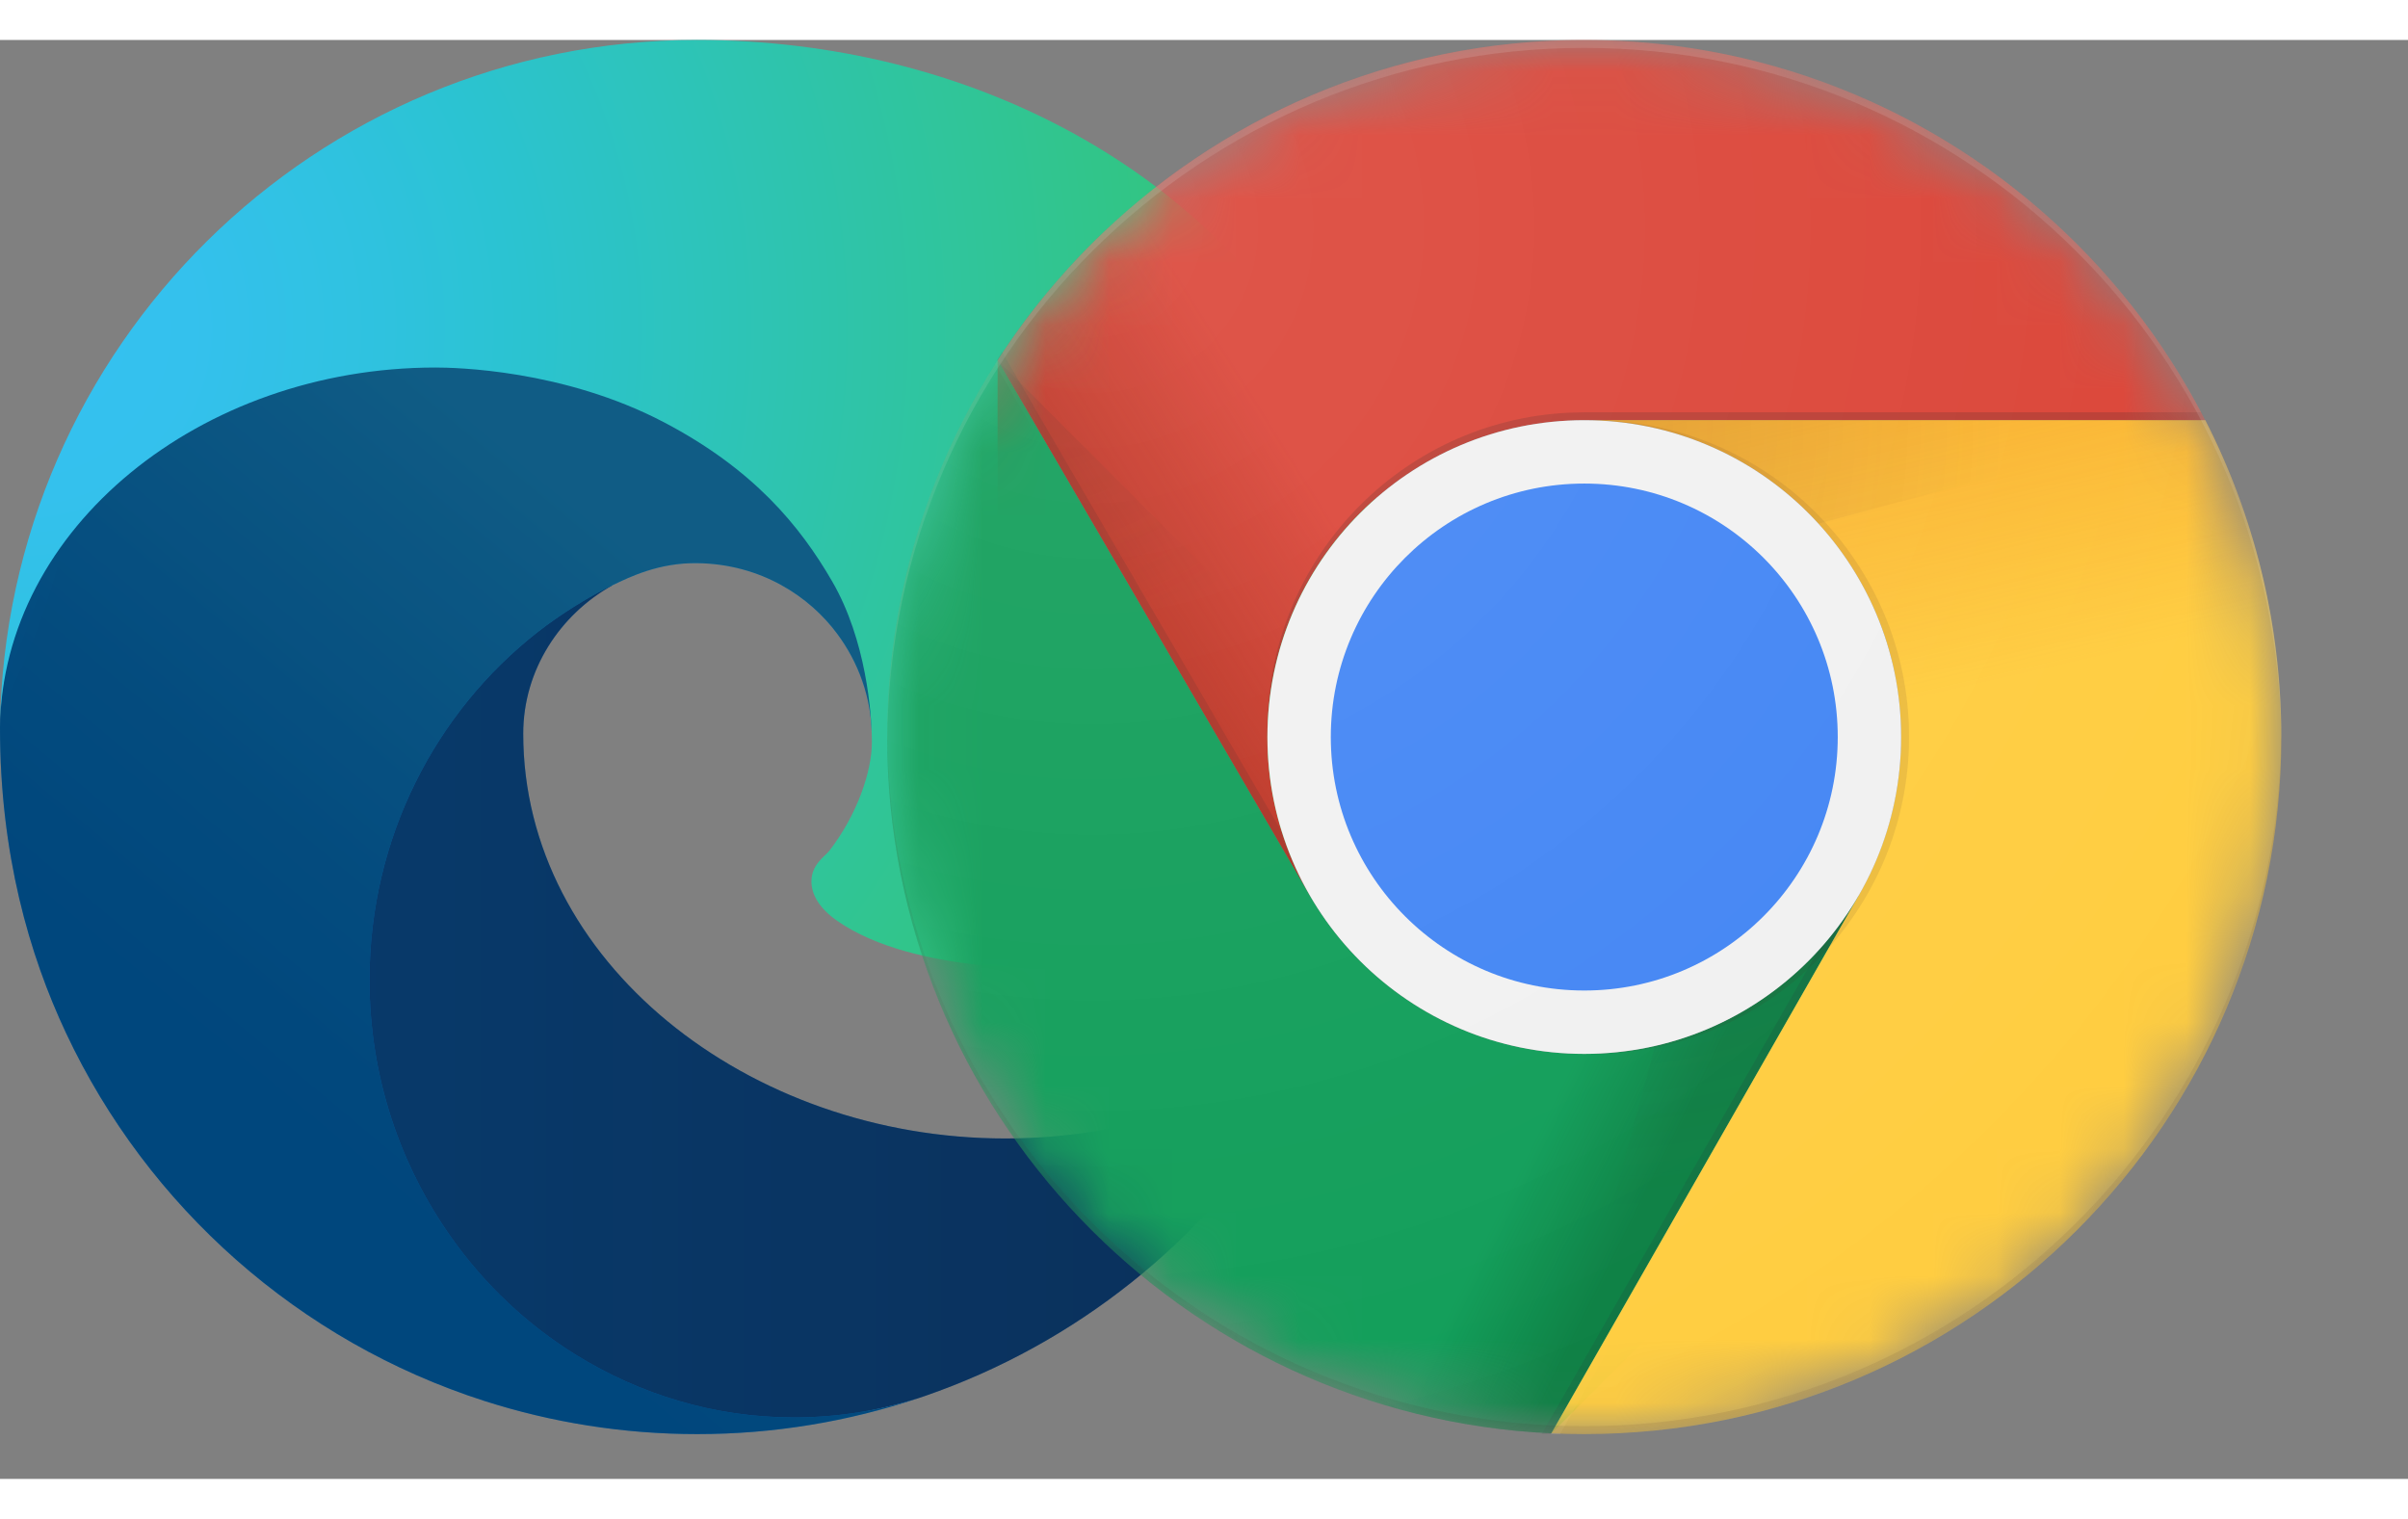 <svg width="36px" height="22.707px" viewBox="0 0 38 22.707" version="1.1" xmlns="http://www.w3.org/2000/svg" xmlns:xlink="http://www.w3.org/1999/xlink">
    <rect x="0" y="0" width="38" height="22.707" fill="#808080" stroke="none"/>
    <title>Group 2</title>
    <defs>
        <linearGradient x1="-4.30649739e-05%" y1="50%" x2="100%" y2="50%" id="linearGradient-1">
            <stop stop-color="#0C59A4" offset="0%"></stop>
            <stop stop-color="#114A8B" offset="100%"></stop>
        </linearGradient>
        <radialGradient cx="-135.212%" cy="-162.331%" fx="-135.212%" fy="-162.331%" r="82.495%" gradientTransform="translate(-1.352,-1.623),scale(0.863,1),rotate(175.274),translate(1.352,1.623)" id="radialGradient-2">
            <stop stop-color="#000000" stop-opacity="0" offset="0%"></stop>
            <stop stop-color="#000000" stop-opacity="0.53" offset="46.001%"></stop>
            <stop stop-color="#000000" offset="100%"></stop>
        </radialGradient>
        <linearGradient x1="67.528%" y1="24.818%" x2="30.926%" y2="74.014%" id="linearGradient-3">
            <stop stop-color="#1B9DE2" offset="0%"></stop>
            <stop stop-color="#1595DF" offset="16.164%"></stop>
            <stop stop-color="#0680D7" offset="66.749%"></stop>
            <stop stop-color="#0078D4" offset="100%"></stop>
        </linearGradient>
        <radialGradient cx="-75.157%" cy="7.698%" fx="-75.157%" fy="7.698%" r="82.974%" gradientTransform="translate(-0.752,0.077),scale(1,0.81),rotate(90.467),translate(0.752,-0.077)" id="radialGradient-4">
            <stop stop-color="#000000" stop-opacity="0" offset="0%"></stop>
            <stop stop-color="#000000" stop-opacity="0.5" offset="35.431%"></stop>
            <stop stop-color="#000000" offset="100%"></stop>
        </radialGradient>
        <radialGradient cx="1.581%" cy="30.982%" fx="1.581%" fy="30.982%" r="166.553%" gradientTransform="translate(0.016,0.31),scale(0.666,1),rotate(33.907),translate(-0.016,-0.31)" id="radialGradient-5">
            <stop stop-color="#35C1F1" offset="0%"></stop>
            <stop stop-color="#34C1ED" offset="11.079%"></stop>
            <stop stop-color="#2FC2DF" offset="23.164%"></stop>
            <stop stop-color="#2BC3D2" offset="31.446%"></stop>
            <stop stop-color="#36C752" offset="100%"></stop>
        </radialGradient>
        <radialGradient cx="0.25%" cy="156.071%" fx="0.25%" fy="156.071%" r="83.819%" gradientTransform="translate(0.002,1.561),scale(0.666,1),rotate(78.962),translate(-0.002,-1.561)" id="radialGradient-6">
            <stop stop-color="#66EB6E" offset="0%"></stop>
            <stop stop-color="#66EB6E" stop-opacity="0" offset="100%"></stop>
        </radialGradient>
        <radialGradient cx="86.849%" cy="-10.776%" fx="86.849%" fy="-10.776%" r="241.262%" gradientTransform="translate(0.868,-0.108),scale(1,0.363),translate(-0.868,0.108)" id="radialGradient-7">
            <stop stop-color="#FFEA00" offset="4.5%"></stop>
            <stop stop-color="#FFDE00" offset="12%"></stop>
            <stop stop-color="#FFBF00" offset="25.4%"></stop>
            <stop stop-color="#FF8E00" offset="42.9%"></stop>
            <stop stop-color="#FF272D" offset="76.9%"></stop>
            <stop stop-color="#E0255A" offset="87.2%"></stop>
            <stop stop-color="#CC2477" offset="95.3%"></stop>
            <stop stop-color="#C42482" offset="100%"></stop>
        </radialGradient>
        <radialGradient cx="70.827%" cy="12.223%" fx="70.827%" fy="12.223%" r="112.629%" gradientTransform="translate(0.708,0.122),scale(1,0.995),translate(-0.708,-0.122)" id="radialGradient-8">
            <stop stop-color="#00CCDA" offset="0%"></stop>
            <stop stop-color="#0083FF" offset="22%"></stop>
            <stop stop-color="#007AF9" offset="26.1%"></stop>
            <stop stop-color="#0060E8" offset="33%"></stop>
            <stop stop-color="#005FE7" offset="33.3%"></stop>
            <stop stop-color="#2639AD" offset="43.8%"></stop>
            <stop stop-color="#401E84" offset="52.2%"></stop>
            <stop stop-color="#4A1475" offset="100%"></stop>
        </radialGradient>
        <linearGradient x1="55.788%" y1="75.22%" x2="36.268%" y2="7.46%" id="linearGradient-9">
            <stop stop-color="#000F43" stop-opacity="0.4" offset="0%"></stop>
            <stop stop-color="#001962" stop-opacity="0.173" offset="48.5%"></stop>
            <stop stop-color="#002079" stop-opacity="0" offset="100%"></stop>
        </linearGradient>
        <radialGradient cx="109.292%" cy="-21.663%" fx="109.292%" fy="-21.663%" r="140.236%" gradientTransform="translate(1.093,-0.217),scale(0.923,1),translate(-1.093,0.217)" id="radialGradient-10">
            <stop stop-color="#FFEA00" offset="0.3%"></stop>
            <stop stop-color="#FF272D" offset="49.7%"></stop>
            <stop stop-color="#C42482" offset="100%"></stop>
        </radialGradient>
        <radialGradient cx="135.977%" cy="-143.882%" fx="135.977%" fy="-143.882%" r="370.47%" gradientTransform="translate(1.36,-1.439),scale(1,0.541),translate(-1.36,1.439)" id="radialGradient-11">
            <stop stop-color="#FFE900" offset="0.3%"></stop>
            <stop stop-color="#FFAF0E" offset="15.7%"></stop>
            <stop stop-color="#FF7A1B" offset="31.6%"></stop>
            <stop stop-color="#FF4E26" offset="47.2%"></stop>
            <stop stop-color="#FF2C2E" offset="62.1%"></stop>
            <stop stop-color="#FF1434" offset="76.2%"></stop>
            <stop stop-color="#FF0538" offset="89.2%"></stop>
            <stop stop-color="#FF0039" offset="100%"></stop>
        </radialGradient>
        <radialGradient cx="18.785%" cy="2.144%" fx="18.785%" fy="2.144%" r="308.149%" gradientTransform="translate(0.188,0.021),scale(0.533,1),translate(-0.188,-0.021)" id="radialGradient-12">
            <stop stop-color="#FF272D" offset="0.3%"></stop>
            <stop stop-color="#C42482" offset="49.7%"></stop>
            <stop stop-color="#620700" offset="98.6%"></stop>
        </radialGradient>
        <radialGradient cx="62.795%" cy="43.482%" fx="62.795%" fy="43.482%" r="70.891%" gradientTransform="translate(0.628,0.435),scale(1,0.959),translate(-0.628,-0.435)" id="radialGradient-13">
            <stop stop-color="#FFEA00" offset="0%"></stop>
            <stop stop-color="#FFDE00" offset="23.1%"></stop>
            <stop stop-color="#FFBF00" offset="36.5%"></stop>
            <stop stop-color="#FF8E00" offset="54.1%"></stop>
            <stop stop-color="#FF272D" offset="76.3%"></stop>
            <stop stop-color="#F92433" offset="79.6%"></stop>
            <stop stop-color="#E91C45" offset="84.1%"></stop>
            <stop stop-color="#CF0E62" offset="89.3%"></stop>
            <stop stop-color="#B5007F" offset="100%"></stop>
        </radialGradient>
        <radialGradient cx="24.953%" cy="-6.309%" fx="24.953%" fy="-6.309%" r="249.816%" gradientTransform="translate(0.25,-0.063),scale(1,0.396),translate(-0.25,0.063)" id="radialGradient-14">
            <stop stop-color="#FFEA00" offset="27.9%"></stop>
            <stop stop-color="#FFDD00" offset="40.2%"></stop>
            <stop stop-color="#FFBA00" offset="63%"></stop>
            <stop stop-color="#FF9100" offset="85.6%"></stop>
            <stop stop-color="#FF6711" offset="93.3%"></stop>
            <stop stop-color="#FF4A1D" offset="99.4%"></stop>
        </radialGradient>
        <linearGradient x1="-51.931%" y1="64.455%" x2="105.878%" y2="37.467%" id="linearGradient-15">
            <stop stop-color="#C42482" stop-opacity="0.5" offset="0%"></stop>
            <stop stop-color="#FF272D" stop-opacity="0.5" offset="47.4%"></stop>
            <stop stop-color="#FF2C2C" stop-opacity="0.513" offset="48.6%"></stop>
            <stop stop-color="#FF7A1A" stop-opacity="0.72" offset="67.5%"></stop>
            <stop stop-color="#FFB20D" stop-opacity="0.871" offset="82.9%"></stop>
            <stop stop-color="#FFD605" stop-opacity="0.964" offset="94.2%"></stop>
            <stop stop-color="#FFE302" offset="100%"></stop>
        </linearGradient>
        <linearGradient x1="51.338%" y1="94.893%" x2="35.208%" y2="9%" id="linearGradient-16">
            <stop stop-color="#891551" stop-opacity="0.6" offset="0%"></stop>
            <stop stop-color="#C42482" stop-opacity="0" offset="100%"></stop>
        </linearGradient>
        <linearGradient x1="37.394%" y1="6.686%" x2="55.899%" y2="41.571%" id="linearGradient-17">
            <stop stop-color="#891551" stop-opacity="0.5" offset="0.5%"></stop>
            <stop stop-color="#FF272D" stop-opacity="0.5" offset="48.4%"></stop>
            <stop stop-color="#FF272D" stop-opacity="0" offset="100%"></stop>
        </linearGradient>
        <linearGradient x1="47.509%" y1="50.768%" x2="47.834%" y2="49.657%" id="linearGradient-18">
            <stop stop-color="#C42482" offset="0%"></stop>
            <stop stop-color="#C42482" stop-opacity="0.81" offset="8.3%"></stop>
            <stop stop-color="#C42482" stop-opacity="0.565" offset="20.6%"></stop>
            <stop stop-color="#C42482" stop-opacity="0.362" offset="32.8%"></stop>
            <stop stop-color="#C42482" stop-opacity="0.204" offset="44.7%"></stop>
            <stop stop-color="#C42482" stop-opacity="0.091" offset="56.2%"></stop>
            <stop stop-color="#C42482" stop-opacity="0.023" offset="67.3%"></stop>
            <stop stop-color="#C42482" stop-opacity="0" offset="77.3%"></stop>
        </linearGradient>
        <linearGradient x1="48.103%" y1="1.647%" x2="63.666%" y2="77.877%" id="linearGradient-19">
            <stop stop-color="#FFF14F" offset="0%"></stop>
            <stop stop-color="#FFEE4C" offset="26.8%"></stop>
            <stop stop-color="#FFE643" offset="45.2%"></stop>
            <stop stop-color="#FFD834" offset="61.2%"></stop>
            <stop stop-color="#FFC41E" offset="75.7%"></stop>
            <stop stop-color="#FFAB02" offset="89.2%"></stop>
            <stop stop-color="#FFA900" offset="90.2%"></stop>
            <stop stop-color="#FFA000" offset="94.9%"></stop>
            <stop stop-color="#FF9100" offset="100%"></stop>
        </linearGradient>
        <linearGradient x1="68.435%" y1="7.159%" x2="41.981%" y2="81.218%" id="linearGradient-20">
            <stop stop-color="#FF8E00" offset="0%"></stop>
            <stop stop-color="#FF8E00" stop-opacity="0.858" offset="4%"></stop>
            <stop stop-color="#FF8E00" stop-opacity="0.729" offset="8.4%"></stop>
            <stop stop-color="#FF8E00" stop-opacity="0.628" offset="13%"></stop>
            <stop stop-color="#FF8E00" stop-opacity="0.557" offset="17.8%"></stop>
            <stop stop-color="#FF8E00" stop-opacity="0.514" offset="22.7%"></stop>
            <stop stop-color="#FF8E00" stop-opacity="0.5" offset="28.2%"></stop>
            <stop stop-color="#FF8E00" stop-opacity="0.478" offset="38.9%"></stop>
            <stop stop-color="#FF8E00" stop-opacity="0.416" offset="52.4%"></stop>
            <stop stop-color="#FF8E00" stop-opacity="0.314" offset="67.6%"></stop>
            <stop stop-color="#FF8E00" stop-opacity="0.172" offset="83.8%"></stop>
            <stop stop-color="#FF8E00" stop-opacity="0" offset="100%"></stop>
        </linearGradient>
        <path d="M11,22 C17.075,22 22,17.075 22,11 C22,4.925 17.075,5.49560683e-16 11,5.49560683e-16 C4.925,5.49560683e-16 -6.22835441e-16,4.925 -6.22835441e-16,11 C-6.22835441e-16,17.075 4.925,22 11,22 Z" id="path-21"></path>
        <linearGradient x1="4.547%" y1="53.037%" x2="32.458%" y2="40.76%" id="linearGradient-23">
            <stop stop-color="#A52714" stop-opacity="0.6" offset="0%"></stop>
            <stop stop-color="#A52714" stop-opacity="0" offset="66%"></stop>
        </linearGradient>
        <radialGradient cx="-0.157%" cy="-25.202%" fx="-0.157%" fy="-25.202%" r="136.32%" gradientTransform="translate(-0.002,-0.252),scale(1,0.583),translate(0.002,0.252)" id="radialGradient-24">
            <stop stop-color="#3E2723" stop-opacity="0.2" offset="0%"></stop>
            <stop stop-color="#3E2723" stop-opacity="0" offset="100%"></stop>
        </radialGradient>
        <path d="M11,22 C17.075,22 22,17.075 22,11 C22,4.925 17.075,5.49560683e-16 11,5.49560683e-16 C4.925,5.49560683e-16 -6.22835441e-16,4.925 -6.22835441e-16,11 C-6.22835441e-16,17.075 4.925,22 11,22 Z" id="path-25"></path>
        <linearGradient x1="72.749%" y1="87.776%" x2="39.412%" y2="69.454%" id="linearGradient-27">
            <stop stop-color="#055524" stop-opacity="0.4" offset="0%"></stop>
            <stop stop-color="#055524" stop-opacity="0" offset="33%"></stop>
        </linearGradient>
        <radialGradient cx="10.33%" cy="-48.028%" fx="10.33%" fy="-48.028%" r="226.351%" gradientTransform="translate(0.103,-0.48),scale(1,0.496),translate(-0.103,0.48)" id="radialGradient-28">
            <stop stop-color="#263238" stop-opacity="0.2" offset="0%"></stop>
            <stop stop-color="#263238" stop-opacity="0" offset="100%"></stop>
        </radialGradient>
        <path d="M11,22 C17.075,22 22,17.075 22,11 C22,4.925 17.075,5.49560683e-16 11,5.49560683e-16 C4.925,5.49560683e-16 -6.22835441e-16,4.925 -6.22835441e-16,11 C-6.22835441e-16,17.075 4.925,22 11,22 Z" id="path-29"></path>
        <linearGradient x1="45.332%" y1="-4.841%" x2="53.391%" y2="44.216%" id="linearGradient-31">
            <stop stop-color="#EA6100" stop-opacity="0.3" offset="0%"></stop>
            <stop stop-color="#EA6100" stop-opacity="0" offset="66%"></stop>
        </linearGradient>
        <radialGradient cx="-39.277%" cy="-0.248%" fx="-39.277%" fy="-0.248%" r="401.328%" gradientTransform="translate(-0.393,-0.002),scale(0.267,1),translate(0.393,0.002)" id="radialGradient-32">
            <stop stop-color="#3E2723" stop-opacity="0.2" offset="0%"></stop>
            <stop stop-color="#3E2723" stop-opacity="0" offset="100%"></stop>
        </radialGradient>
        <path d="M11,22 C17.075,22 22,17.075 22,11 C22,4.925 17.075,5.49560683e-16 11,5.49560683e-16 C4.925,5.49560683e-16 -6.22835441e-16,4.925 -6.22835441e-16,11 C-6.22835441e-16,17.075 4.925,22 11,22 Z" id="path-33"></path>
        <path d="M11,22 C17.075,22 22,17.075 22,11 C22,4.925 17.075,5.49560683e-16 11,5.49560683e-16 C4.925,5.49560683e-16 -6.22835441e-16,4.925 -6.22835441e-16,11 C-6.22835441e-16,17.075 4.925,22 11,22 Z" id="path-35"></path>
        <path d="M11,22 C17.075,22 22,17.075 22,11 C22,4.925 17.075,5.49560683e-16 11,5.49560683e-16 C4.925,5.49560683e-16 -6.22835441e-16,4.925 -6.22835441e-16,11 C-6.22835441e-16,17.075 4.925,22 11,22 Z" id="path-37"></path>
        <radialGradient cx="14.935%" cy="13.644%" fx="14.935%" fy="13.644%" r="100.426%" id="radialGradient-39">
            <stop stop-color="#FFFFFF" stop-opacity="0.1" offset="0%"></stop>
            <stop stop-color="#FFFFFF" stop-opacity="0" offset="100%"></stop>
        </radialGradient>
    </defs>
    <g id="Closed-beta---v5" stroke="none" stroke-width="1" fill="none" fill-rule="evenodd">
        <g id="2.1-Checklist-content" transform="translate(-1058, -2589)">
            <g id="New-squad-member-that-is-also-new-to-daily.dev" transform="translate(199, 1923)">
                <g id="Other-task-open" transform="translate(793, 263)">
                    <g id="Button/Sec/Text/Medium/Default" transform="translate(54, 394)">
                        <g id="Group-2" transform="translate(12, 9)">
                            <g id="Edge" fill-rule="nonzero">
                                <path d="M19.857,16.374 C19.568,16.526 19.266,16.662 18.952,16.78 C18.008,17.134 16.966,17.335 15.867,17.335 C11.8,17.335 8.257,14.538 8.257,10.948 C8.257,9.938 8.841,9.063 9.669,8.603 C5.991,8.757 5.046,12.59 5.046,14.836 C5.046,21.184 10.897,21.829 12.158,21.829 C12.837,21.829 13.863,21.631 14.481,21.437 C14.519,21.424 14.556,21.412 14.594,21.399 C16.979,20.576 18.993,18.958 20.316,16.86 C20.506,16.559 20.172,16.209 19.857,16.374 Z" id="Path" fill="url(#linearGradient-1)"></path>
                                <path d="M19.857,16.374 C19.568,16.526 19.266,16.662 18.952,16.78 C18.008,17.134 16.966,17.335 15.867,17.335 C11.8,17.335 8.257,14.538 8.257,10.948 C8.257,9.938 8.841,9.063 9.669,8.603 C5.991,8.757 5.046,12.59 5.046,14.836 C5.046,21.184 10.897,21.829 12.158,21.829 C12.837,21.829 13.863,21.631 14.481,21.437 C14.519,21.424 14.556,21.412 14.594,21.399 C16.979,20.576 18.993,18.958 20.316,16.86 C20.506,16.559 20.172,16.209 19.857,16.374 Z" id="Path" fill="url(#radialGradient-2)" opacity="0.35"></path>
                                <path d="M9.085,20.747 C8.32,20.273 7.657,19.648 7.131,18.91 C6.317,17.767 5.831,16.362 5.831,14.836 C5.831,12.59 6.876,10.601 8.488,9.341 C8.854,9.055 9.323,8.766 9.668,8.603 C9.936,8.476 10.395,8.247 11.004,8.256 C12.014,8.27 12.777,8.785 13.211,9.37 C13.545,9.819 13.751,10.372 13.758,10.973 C13.758,10.955 15.86,4.132 6.879,4.132 C3.106,4.132 -1.17242231e-15,7.713 -1.17242231e-15,10.854 C-1.17242231e-15,12.846 0.462,14.437 1.041,15.669 C2.33,18.415 4.721,20.54 7.645,21.477 C8.704,21.816 9.832,22 11.004,22 C12.219,22 13.387,21.801 14.48,21.437 C13.862,21.631 13.207,21.737 12.528,21.737 C11.267,21.737 10.092,21.371 9.085,20.747 Z" id="Path" fill="url(#linearGradient-3)"></path>
                                <path d="M7.131,18.91 C6.317,17.767 5.831,16.362 5.831,14.836 C5.831,12.59 6.876,10.601 8.488,9.341 C8.854,9.055 9.323,8.766 9.668,8.603 C9.936,8.476 10.395,8.247 11.004,8.256 C12.014,8.27 12.777,8.785 13.211,9.37 C13.545,9.819 13.751,10.372 13.758,10.973 C13.758,10.955 15.86,4.132 6.879,4.132 C3.106,4.132 -1.17242231e-15,7.713 -1.17242231e-15,10.854 C-1.17242231e-15,12.846 0.462,14.437 1.041,15.669 C2.33,18.415 4.721,20.54 7.645,21.477 C8.704,21.816 9.832,22 11.004,22 C12.219,22 13.387,21.801 14.48,21.437 C13.862,21.631 13.207,21.737 12.528,21.737 C11.267,21.737 10.092,21.371 9.085,20.747 C8.32,20.273 7.657,19.648 7.131,18.91 Z" id="Path" fill="url(#radialGradient-4)" opacity="0.41"></path>
                                <path d="M13.089,12.793 C13.02,12.883 12.805,13.007 12.805,13.279 C12.805,13.503 12.951,13.719 13.211,13.9 C14.447,14.763 16.776,14.647 16.783,14.647 C17.744,14.643 18.609,14.379 19.384,13.926 C19.737,13.72 20.063,13.475 20.357,13.195 C21.367,12.236 21.982,10.884 22,9.382 C22.021,7.456 21.315,6.175 21.025,5.608 C19.204,2.048 15.272,0 10.998,0 C4.972,0 0.081,4.842 0,10.846 C0.041,7.705 3.162,5.169 6.872,5.169 C7.173,5.169 8.888,5.198 10.482,6.035 C11.886,6.772 12.622,7.662 13.133,8.545 C13.665,9.462 13.759,10.62 13.759,11.082 C13.759,11.544 13.526,12.227 13.089,12.793 Z" id="Path" fill="url(#radialGradient-5)"></path>
                                <path d="M13.089,12.793 C13.02,12.883 12.805,13.007 12.805,13.279 C12.805,13.503 12.951,13.719 13.211,13.9 C14.447,14.763 16.776,14.647 16.783,14.647 C17.744,14.643 18.609,14.379 19.384,13.926 C19.737,13.72 20.063,13.475 20.357,13.195 C21.367,12.236 21.982,10.884 22,9.382 C22.021,7.456 21.315,6.175 21.025,5.608 C19.204,2.048 15.272,0 10.998,0 C4.972,0 0.081,4.842 0,10.846 C0.041,7.705 3.162,5.169 6.872,5.169 C7.173,5.169 8.888,5.198 10.482,6.035 C11.886,6.772 12.622,7.662 13.133,8.545 C13.665,9.462 13.759,10.62 13.759,11.082 C13.759,11.544 13.526,12.227 13.089,12.793 Z" id="Path" fill="url(#radialGradient-6)"></path>
                            </g>
                            <g id="Chrome" transform="translate(14, 0)" fill-rule="nonzero">
                               <g id="Clipped">
                                    <mask id="mask-22" fill="white">
                                        <use xlink:href="#path-21"></use>
                                    </mask>
                                    <g id="Path"></g>
                                    <g id="Group" mask="url(#mask-22)" fill-rule="nonzero">
                                        <g transform="translate(1.705, 0)" id="Path">
                                            <path d="M9.294,5.49560683e-16 C13.569,5.49560683e-16 17.274,2.438 19.094,6 L9.294,6 C6.533,6 4.294,8.239 4.294,11 C4.294,11.868 4.515,12.684 4.904,13.395 L4.964,13.5 L0.04,13.5 L0.039,5.053 C1.996,2.013 5.41,5.49560683e-16 9.294,5.49560683e-16 Z" fill="#DB4437"></path>
                                            <path d="M9.294,5.49560683e-16 C13.569,5.49560683e-16 17.274,2.438 19.094,6 L9.294,6 C6.533,6 4.294,8.239 4.294,11 C4.294,11.868 4.515,12.684 4.904,13.395 L4.964,13.5 L0.04,13.5 L0.039,5.053 C1.996,2.013 5.41,5.49560683e-16 9.294,5.49560683e-16 Z" fill="url(#linearGradient-23)"></path>
                                            <polygon fill-opacity="0.15" fill="#3E2723" points="5.083 13.456 0.105 4.918 0.032 5.043 4.975 13.518"></polygon>
                                            <path d="M0.04,5.056 L4.513,9.53 C4.371,9.995 4.294,10.488 4.294,11 C4.294,11.868 4.515,12.684 4.904,13.395 L0.04,5.056 Z" fill="url(#radialGradient-24)"></path>
                                            <path d="M0.038,5.054 L4.963,13.5 C5.833,14.993 7.444,16 9.294,16 C11.059,16 12.607,15.082 13.497,13.701 L13.619,13.5 L13.627,13.5 L13.627,13.625 C12.755,15.119 11.144,16.125 9.295,16.125 C7.53,16.125 5.981,15.207 5.092,13.826 L4.969,13.625 L4.964,13.625 L-1.46549515e-15,5.114 L0.038,5.054 Z" fill-opacity="0.1" fill="#FFFFFF"></path>
                                        </g>
                                    </g>
                                </g>
                                <g id="Clipped">
                                    <mask id="mask-26" fill="white">
                                        <use xlink:href="#path-25"></use>
                                    </mask>
                                    <g id="Path"></g>
                                    <g id="Group" mask="url(#mask-26)" fill-rule="nonzero">
                                        <g transform="translate(-0, 5.053)" id="Path">
                                            <path d="M1.745,-1.75859419e-15 L6.67,8.447 C7.534,9.942 9.15,10.947 11,10.947 C12.85,10.947 14.466,9.942 15.331,8.448 L15.331,12.087 L10.483,16.935 C4.648,16.665 5.49560683e-16,11.849 5.49560683e-16,5.947 C5.49560683e-16,3.756 0.641,1.715 1.745,-1.75859419e-15 Z" fill="#0F9D58"></path>
                                            <path d="M1.745,-1.75859419e-15 L6.67,8.447 C7.534,9.942 9.15,10.947 11,10.947 C12.85,10.947 14.466,9.942 15.331,8.448 L15.331,12.087 L10.483,16.935 C4.648,16.665 5.49560683e-16,11.849 5.49560683e-16,5.947 C5.49560683e-16,3.756 0.641,1.715 1.745,-1.75859419e-15 Z" fill="url(#linearGradient-27)"></path>
                                            <polygon fill-opacity="0.15" fill="#263238" points="15.231 8.614 15.127 8.554 10.328 16.948 10.472 16.948 15.234 8.618"></polygon>
                                            <polygon fill="url(#radialGradient-28)" points="10.479 16.934 13.099 7.159 15.331 8.447"></polygon>
                                            <path d="M15.375,8.614 C15.8,7.879 16.046,7.029 16.046,6.119 C16.046,5.591 15.964,5.084 15.812,4.607 C15.931,5.035 16,5.484 16,5.949 C16,6.859 15.754,7.709 15.329,8.444 L15.331,8.449 L10.471,16.949 L10.616,16.949 L15.377,8.619 L15.375,8.614 Z" fill-opacity="0.2" fill="#FFFFFF"></path>
                                        </g>
                                    </g>
                                </g>
                                <g id="Clipped">
                                    <mask id="mask-30" fill="white">
                                        <use xlink:href="#path-29"></use>
                                    </mask>
                                    <g id="Path"></g>
                                    <g id="Group" mask="url(#mask-30)" fill-rule="nonzero">
                                        <g transform="translate(6.001, 5.875)" id="Path">
                                            <path d="M14.8,0.124 C15.567,1.625 16,3.325 16,5.125 C16,11.2 11.075,16.125 5,16.125 C4.825,16.125 4.652,16.121 4.48,16.113 L9.331,7.625 C9.756,6.889 10,6.036 10,5.125 C10,2.364 7.761,0.125 5,0.125 L14.8,0.124 Z" fill="#FFCD40"></path>
                                            <path d="M14.8,0.124 C15.567,1.625 16,3.325 16,5.125 C16,11.2 11.075,16.125 5,16.125 C4.825,16.125 4.652,16.121 4.48,16.113 L9.331,7.625 C9.756,6.889 10,6.036 10,5.125 C10,2.364 7.761,0.125 5,0.125 L14.8,0.124 Z" fill="url(#linearGradient-31)"></path>
                                            <polygon fill="url(#radialGradient-32)" points="5 0.125 5 2.744 14.8 0.125"></polygon>
                                            <path d="M5,0 L14.736,-1.17239612e-15 L14.8,0.124 L5,0.125 C2.318,0.125 0.128,2.238 0.005,4.89 L-1.17239612e-15,5.125 L-1.17239612e-15,5 C-1.17239612e-15,2.318 2.113,0.129 4.765,0.006 L5,0 Z" fill-opacity="0.2" fill="#3E2723"></path>
                                            <path d="M5.125,0.125 C5.103,0.125 5.083,0.128 5.062,0.129 C7.795,0.163 10,2.385 10,5.125 C10,7.865 7.795,10.088 5.062,10.122 C5.083,10.122 5.103,10.125 5.125,10.125 C7.886,10.125 10.125,7.887 10.125,5.125 C10.125,2.364 7.886,0.125 5.125,0.125 Z" fill="#3E2723" opacity="0.1"></path>
                                        </g>
                                    </g>
                                </g>
                                <g id="Clipped">
                                    <mask id="mask-34" fill="white">
                                        <use xlink:href="#path-33"></use>
                                    </mask>
                                    <g id="Path"></g>
                                    <g id="Group" mask="url(#mask-34)" fill-rule="nonzero">
                                        <g transform="translate(6.001, 6)" id="Path">
                                            <path d="M5,10 C7.761,10 10,7.761 10,5 C10,2.239 7.761,-1.17239612e-15 5,-1.17239612e-15 C2.239,-1.17239612e-15 2.34479225e-15,2.239 2.34479225e-15,5 C2.34479225e-15,7.761 2.239,10 5,10 Z" fill="#F1F1F1"></path>
                                            <path d="M5,9 C7.209,9 9,7.209 9,5 C9,2.791 7.209,1 5,1 C2.791,1 1,2.791 1,5 C1,7.209 2.791,9 5,9 Z" fill="#4285F4"></path>
                                        </g>
                                    </g>
                                </g>
                                <g id="Clipped">
                                    <mask id="mask-36" fill="white">
                                        <use xlink:href="#path-35"></use>
                                    </mask>
                                    <g id="Path"></g>
                                    <path d="M11,0.125 C17.054,0.125 21.965,5.016 21.999,11.062 C21.999,11.041 22,11.021 22,11 C22,4.925 17.075,5.49560683e-16 11,5.49560683e-16 C4.925,5.49560683e-16 -6.22835441e-16,4.925 -6.22835441e-16,11 C-6.22835441e-16,11.021 0.001,11.041 0.001,11.062 C0.035,5.016 4.946,0.125 11,0.125 Z" id="Path" fill-opacity="0.2" fill="#FFFFFF" fill-rule="nonzero" mask="url(#mask-36)"></path>
                                </g>
                                <g id="Clipped">
                                    <mask id="mask-38" fill="white">
                                        <use xlink:href="#path-37"></use>
                                    </mask>
                                    <g id="Path"></g>
                                    <path d="M11,21.875 C17.054,21.875 21.965,16.984 21.999,10.938 C21.999,10.959 22,10.979 22,11 C22,17.075 17.075,22 11,22 C4.925,22 -6.22835441e-16,17.075 -6.22835441e-16,11 C-6.22835441e-16,10.979 0.001,10.959 0.001,10.938 C0.035,16.984 4.946,21.875 11,21.875 Z" id="Path" fill-opacity="0.15" fill="#3E2723" fill-rule="nonzero" mask="url(#mask-38)"></path>
                                </g>
                                <path d="M11,22 C17.075,22 22,17.075 22,11 C22,4.925 17.075,0 11,0 C4.925,0 0,4.925 0,11 C0,17.075 4.925,22 11,22 Z" id="Path" fill="url(#radialGradient-39)" fill-rule="nonzero"></path>
                            </g>
                        </g>
                    </g>
                </g>
            </g>
        </g>
    </g>
</svg>
